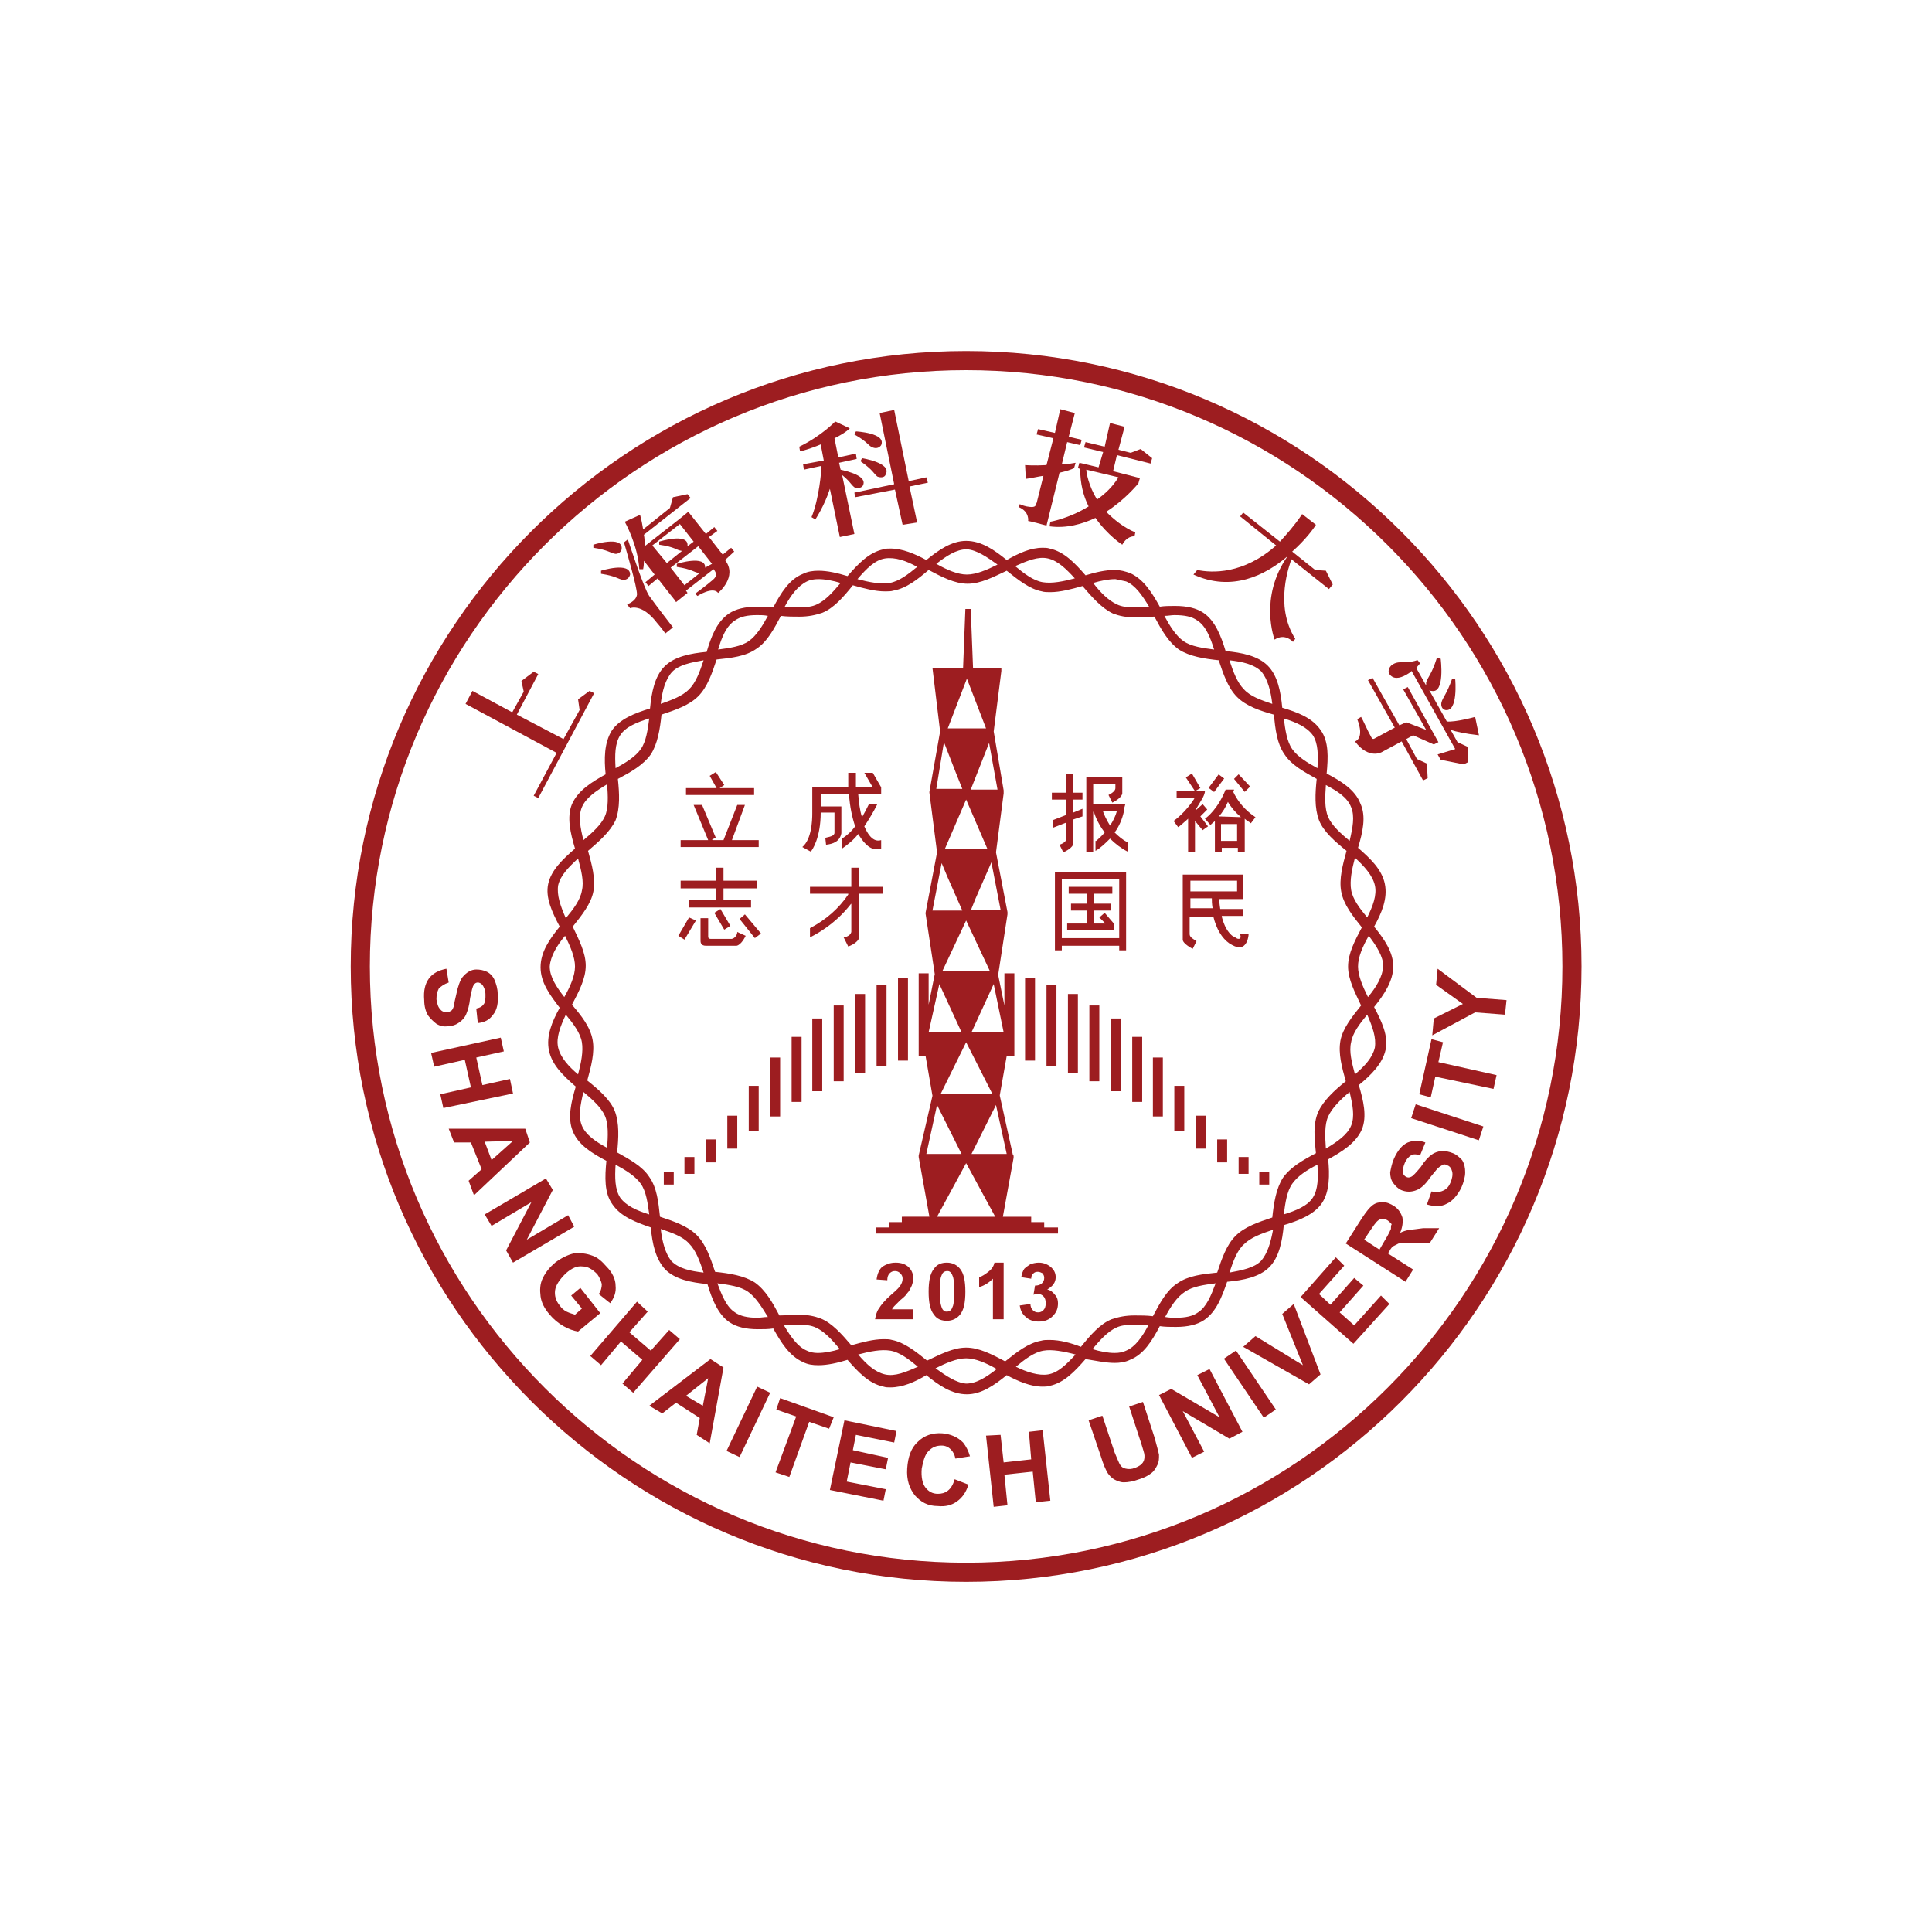 <svg xmlns="http://www.w3.org/2000/svg" xml:space="preserve" style="fill-rule:evenodd;clip-rule:evenodd;stroke-linejoin:round;stroke-miterlimit:2" viewBox="0 0 157 157"><path d="M100.4 240.1C56 240.1 20 276.2 20 320.5c0 44.3 36.1 80.4 80.4 80.4 44.4 0 80.4-36.1 80.4-80.4 0-44.3-36-80.4-80.4-80.4m0 158.3c-42.9 0-77.9-34.9-77.9-77.9 0-42.9 34.9-77.9 77.9-77.9 42.9 0 77.9 34.9 77.9 77.9 0 42.9-34.9 77.9-77.9 77.9" style="fill:#9d1d20;fill-rule:nonzero" transform="matrix(.622 0 0 .622 16.062 -120.816)"/><path d="m162 320.8-.2 2.1 3.5 2.5-3.8 1.9-.2 2.2 5.6-3 3.9.3.2-1.9-3.9-.3-5.1-3.8ZM162.7 330.4l-1.5-.4-1.6 7.2 1.5.4.6-2.7 7.6 1.6.4-1.8-7.6-1.7.6-2.6Z" style="fill:#9d1d20;fill-rule:nonzero" transform="matrix(.622 0 0 .622 16.062 -120.816)"/><path d="M162.3 336.3h1.9v9.3h-1.9z" style="fill:#9d1d20" transform="scale(.622) rotate(-71.857 42.082 225.964)"/><path d="M164 344.9c-.5-.2-1-.3-1.5-.3-.5.1-.9.2-1.3.5s-.9.8-1.4 1.6c-.6.7-1 1.2-1.3 1.3-.2.1-.4.1-.6 0-.2-.1-.4-.3-.4-.5-.1-.4 0-.8.2-1.3s.5-.8.8-1c.3-.2.7-.2 1.2 0l.7-1.7c-.8-.3-1.5-.3-2.3 0-.7.3-1.3 1-1.8 2.1-.3.7-.4 1.3-.5 1.8 0 .5.1 1 .4 1.4.3.4.6.7 1 .9.7.3 1.4.3 2.1 0 .5-.2 1.1-.7 1.7-1.6.5-.6.8-1 1-1.2.2-.2.5-.4.7-.5.2-.1.4 0 .6.1.3.1.5.4.6.8.1.4 0 .9-.2 1.4-.2.5-.5.9-1 1.1-.4.2-.9.2-1.5.1l-.6 1.7c1 .3 1.9.3 2.6-.1.7-.3 1.4-1.1 1.9-2.1.3-.7.5-1.4.5-2 0-.6-.1-1.1-.4-1.6-.4-.4-.7-.7-1.2-.9M158.3 354.9c-.4.1-.8.2-1.2.4.3-.7.4-1.4.3-2-.2-.6-.5-1.1-1.1-1.5-.5-.3-.9-.5-1.5-.5-.5 0-.9.1-1.3.4-.4.3-.8.8-1.4 1.7l-2.1 3.3 7.8 5 1-1.6-3.3-2.1.2-.3c.2-.4.4-.6.6-.7l.6-.3c.2 0 .8-.1 1.7-.1h2.4l1.2-1.9h-2.1c-.8.1-1.4.2-1.8.2m-2.4-.1c-.1.2-.3.7-.8 1.5l-.7 1.2-2-1.3.8-1.2c.4-.6.7-1 .8-1.1.2-.2.4-.4.7-.4.3 0 .5 0 .8.2.2.2.4.3.5.5-.1.1-.1.3-.1.6M151.1 367.4l-1.9-1.7 3.1-3.5-1.2-1-3.1 3.5-1.5-1.4 3.3-3.7-1.1-1.1-4.6 5.2 6.9 6.1 4.7-5.2-1.1-1.1-3.5 3.9ZM141.7 365.9l2.7 6.7-6.2-3.8-1.6 1.4 8.6 4.9 1.5-1.3-3.5-9.2-1.5 1.3Z" style="fill:#9d1d20;fill-rule:nonzero" transform="matrix(.622 0 0 .622 16.062 -120.816)"/><path d="M136.5 370.5h1.9v9.3h-1.9z" style="fill:#9d1d20" transform="scale(.622) rotate(-34.056 -166.866 235.797)"/><path d="m130.6 373.9 2.9 5.5-6.3-3.7-1.6.8 4.3 8.2 1.6-.8-2.8-5.3 6.1 3.6 1.7-.9-4.3-8.2-1.6.8ZM123.5 377.4l-1.8.6 1.6 4.9c.2.7.4 1.2.4 1.5 0 .3 0 .6-.2.9-.2.3-.5.5-1 .7-.5.2-.9.2-1.3.1s-.6-.3-.8-.7c-.1-.2-.3-.7-.6-1.4l-1.6-4.8-1.8.6 1.6 4.7c.3 1 .6 1.7.9 2.2.2.3.5.6.8.8.4.2.8.4 1.3.4s1.2-.1 2-.4c.7-.2 1.2-.5 1.6-.8.4-.3.6-.7.8-1.1.2-.4.2-.8.2-1.3-.1-.5-.3-1.2-.6-2.3l-1.5-4.6ZM108.6 381.3l.3 3.6-3.6.4-.4-3.6-1.9.1 1 9.3 1.8-.2-.4-4 3.7-.4.4 4 1.9-.2-1-9.2-1.8.2ZM95.5 383.8c.5-.5 1-.7 1.7-.7.5 0 .9.2 1.2.5.3.3.5.7.6 1.2l1.9-.3c-.2-.7-.5-1.3-.9-1.8-.7-.7-1.6-1.1-2.7-1.2-1.3-.1-2.4.3-3.2 1.1-.9.8-1.3 2-1.4 3.5-.1 1.5.3 2.6 1 3.5.8.9 1.7 1.4 3 1.4 1 .1 1.8-.1 2.5-.6s1.2-1.2 1.5-2.2l-1.8-.7c-.2.7-.5 1.2-.9 1.5-.4.3-.8.4-1.3.4-.7 0-1.2-.3-1.6-.8-.4-.5-.6-1.4-.5-2.5.2-1 .4-1.8.9-2.3M82.6 388.9l7 1.4.3-1.5-5.1-1 .5-2.5 4.6.9.3-1.5-4.6-1 .4-2 5 1 .3-1.5-6.8-1.4-1.9 9.1ZM76.1 376.9l-.5 1.5 2.6.9-2.7 7.3 1.8.6 2.6-7.2 2.6.9.6-1.5-7-2.5ZM70.8 384.6l-1.7-.8 4-8.4 1.7.8-4 8.4ZM59 377.9l1.7 1 1.8-1.4 3.1 2-.4 2.2 1.7 1.1 1.8-9.9-1.7-1.1-8 6.1Zm7 0-2.2-1.3 2.9-2.3-.7 3.6ZM61.6 368l-2.4 2.7-2.8-2.4 2.4-2.7-1.4-1.3-6.1 7.1 1.4 1.2 2.6-3.1 2.8 2.4-2.6 3.1 1.4 1.2 6.1-7-1.4-1.2ZM50 362.5l-1.2 1 1.4 1.7-.9.8c-.3-.1-.7-.2-1.1-.4-.4-.2-.7-.5-.9-.8-.5-.6-.7-1.3-.6-2 .1-.7.6-1.4 1.4-2.2.8-.7 1.5-1 2.2-.9.7 0 1.3.4 1.9 1 .3.4.5.9.6 1.3 0 .4-.1.9-.4 1.3l1.5 1.2c.5-.7.8-1.4.7-2.3 0-.8-.4-1.7-1.2-2.5-.6-.7-1.2-1.2-1.8-1.4-.8-.3-1.6-.4-2.5-.3-.8.2-1.6.6-2.4 1.2-.7.6-1.2 1.2-1.6 2-.4.8-.4 1.6-.3 2.4.1.8.5 1.6 1.2 2.4.5.6 1.1 1.1 1.8 1.5.7.4 1.3.6 1.9.7l2.9-2.4-2.6-3.3ZM48.4 353l-5.4 3.2 3.4-6.5-.9-1.5-8 4.7.9 1.5 5.2-3.1-3.3 6.3.9 1.6 8-4.7-.8-1.5ZM42.8 341.7h-10l.7 1.8h2.2l1.4 3.5-1.7 1.5.7 1.9 7.3-6.9-.6-1.8Zm-4.4 4.1-.9-2.4 3.7-.1-2.8 2.5ZM40.8 335.2l-3.6.8-.8-3.6 3.6-.8-.4-1.8-9.1 2 .4 1.8 4-.9.8 3.6-4 .9.4 1.8 9.1-1.9-.4-1.9ZM31.2 328c.5.3 1 .4 1.5.3.6 0 1.1-.2 1.5-.5.4-.3.7-.6.9-1.1.2-.5.4-1.1.5-2.1.2-.9.3-1.5.5-1.7.1-.2.3-.3.5-.3s.4.1.6.3c.2.3.4.7.4 1.3 0 .5 0 .9-.2 1.2-.2.3-.5.5-1 .6l.2 1.9c.9-.1 1.5-.4 2-1.1.5-.6.7-1.5.6-2.7 0-.7-.2-1.3-.4-1.8s-.6-.9-1-1.1c-.4-.2-.9-.3-1.4-.3-.7 0-1.3.4-1.8 1-.3.4-.6 1.2-.8 2.2-.2.8-.3 1.3-.3 1.5-.1.3-.2.6-.4.7-.2.1-.3.2-.5.2-.3 0-.7-.1-.9-.4-.3-.3-.4-.7-.5-1.3 0-.6.1-1 .3-1.4.3-.3.7-.6 1.3-.8l-.3-1.8c-1 .2-1.8.6-2.3 1.3-.5.7-.7 1.6-.6 2.8 0 .8.2 1.5.5 2 .3.4.7.8 1.1 1.1" style="fill:#9d1d20;fill-rule:nonzero" transform="matrix(.622 0 0 .622 16.062 -120.816)"/><path d="M77.6 329.7h1.3v8.5h-1.3zM80.3 327.3h1.3v9.5h-1.3zM85.9 324.1h1.3v10.3h-1.3zM83.1 325.6h1.3v9.9h-1.3zM88.7 322.9H90v10.6h-1.3zM91.5 322h1.3v10.8h-1.3zM74.8 332.4h1.3v7.7h-1.3zM72 336.1h1.3v5.9H72zM69.2 340h1.3v4.3h-1.3zM66.4 343.1h1.3v3h-1.3zM63.6 345.4h1.3v2.2h-1.3zM60.9 347.4h1.3v1.6h-1.3zM122.1 329.7h1.3v8.5h-1.3zM119.3 327.3h1.3v9.5h-1.3zM113.7 324.1h1.3v10.3h-1.3zM116.5 325.6h1.3v9.9h-1.3zM110.9 322.9h1.3v10.6h-1.3zM108.1 322h1.3v10.8h-1.3zM124.8 332.4h1.3v7.7h-1.3zM127.6 336.1h1.3v5.9h-1.3zM130.4 340h1.3v4.3h-1.3zM133.2 343.1h1.3v3h-1.3zM136 345.4h1.3v2.2H136zM138.7 347.4h1.3v1.6h-1.3z" style="fill:#9d1d20" transform="matrix(.622 0 0 .622 16.062 -120.816)"/><path d="M91.8 364.1c.5-.4.8-.7.9-.9.3-.3.4-.6.6-1 .1-.3.2-.6.2-.9 0-.6-.2-1.1-.6-1.5-.4-.4-1-.6-1.7-.6s-1.2.2-1.7.5c-.4.3-.7.9-.8 1.7l1.4.1c0-.4.1-.7.3-.9.2-.2.4-.3.7-.3.3 0 .5.1.7.3.2.2.3.4.3.7 0 .3-.1.6-.3.9-.1.2-.5.6-1.2 1.2-.8.7-1.3 1.3-1.6 1.8-.3.4-.4.9-.5 1.4h5v-1.3h-2.8c.1-.1.2-.3.3-.4l.8-.8M97.9 359.2c-.7 0-1.3.2-1.7.8-.5.6-.7 1.6-.7 3s.2 2.4.7 3c.4.6 1 .8 1.7.8s1.3-.3 1.7-.8c.5-.6.7-1.6.7-3s-.2-2.4-.7-3c-.4-.5-1-.8-1.7-.8m.8 5.6c-.1.3-.2.5-.3.6-.1.1-.3.2-.5.2s-.3 0-.5-.2c-.1-.1-.2-.3-.3-.7-.1-.3-.1-.9-.1-1.8s0-1.5.1-1.8c.1-.3.2-.5.3-.6.1-.1.3-.2.5-.2s.3 0 .5.2c.1.1.2.3.3.6.1.3.1.9.1 1.8 0 1 0 1.6-.1 1.9M103.3 360.4c-.4.3-.8.6-1.2.7v1.3c.7-.2 1.3-.6 1.8-1.1v5.3h1.4v-7.4h-1.2c-.1.5-.4.9-.8 1.2M111 362.7c.7-.4 1.1-.9 1.1-1.6 0-.5-.2-.9-.5-1.2-.4-.4-1-.7-1.7-.7-.4 0-.8.1-1.1.2-.3.2-.6.4-.8.6-.2.3-.3.6-.4 1.1l1.3.2c0-.3.1-.6.3-.7.2-.2.4-.2.6-.2.2 0 .4.1.6.2.1.2.2.3.2.6s-.1.5-.3.7c-.2.2-.5.3-.9.3l-.2 1.2c.2-.1.5-.1.6-.1.3 0 .5.1.7.3.2.2.3.5.3.9s-.1.7-.3.9c-.2.2-.4.3-.7.3-.3 0-.5-.1-.7-.3-.2-.2-.3-.5-.3-.8l-1.4.2c.1.6.3 1.1.8 1.5.4.4 1 .6 1.7.6s1.3-.2 1.8-.7c.5-.5.7-1 .7-1.7 0-.4-.1-.8-.4-1.1-.3-.4-.6-.6-1-.7M112.4 354.6h-1.8v-.7h-1.7v-.7h-3.7l1.4-7.7v-.2c0-.1 0-.1-.1-.2l-1.7-7.7v-.1l.9-5.1h1v-10.8h-1.3v4.2l-.8-3.9v-.2l1.2-7.8v-.3l-1.5-7.8 1-7.7v-.4l-1.3-7.7 1-7.9v-.4h-3.7l-.3-7.7h-.7l-.3 7.7h-4l1 8.3-1.4 7.9v.1l1 7.8-1.5 7.9v.1l1.2 7.9-.8 4v-4.1h-1.3v10.8h.9l.9 5.2-1.8 7.8v.2l1.4 7.8H92v.7h-1.7v.7h-1.7v.8h23.8v-.8Zm-12-24.2 3.4 6.7h-6.7l3.3-6.7Zm0-15.9 3.1 6.6h-6.2l3.1-6.6Zm2.6-25.1h-5l2.5-6.5 2.5 6.5Zm-2.6 9.3 2.8 6.5h-5.6l2.8-6.5Zm0 47.5 3.8 7h-7.6l3.8-7Zm.7-1.2 3.2-6.4 1.4 6.4h-4.6Zm0-15.9 2.9-6.3 1.3 6.3h-4.2Zm-.1-15.9.6-1.5 2.1-4.8 1.2 6.2H101v.1Zm0-15.8 2.4-6.1 1.1 6.1H101Zm-3.5-6.2 1.6 4.1.8 2h-3.4l1-6.1Zm-.3 15.8.8 1.9 1.9 4.3H96l1.2-6.2Zm-.3 15.8 2.9 6.3h-4.3l1.4-6.3Zm-.3 15.8 3.2 6.4h-4.6l1.4-6.4Z" style="fill:#9d1d20;fill-rule:nonzero" transform="matrix(.622 0 0 .622 16.062 -120.816)"/><path d="M119.8 372.3c.7 0 1.4-.1 2-.4 1.8-.7 2.9-2.5 3.9-4.4.7.1 1.4.1 2.1.1 1.6 0 2.8-.3 3.7-.9 1.6-1.1 2.3-3 3-5 2.1-.2 4.2-.6 5.5-1.9 1.3-1.3 1.7-3.4 1.9-5.5 2-.6 4-1.4 5-2.9s1-3.7.8-5.7c1.8-1 3.6-2.1 4.4-3.9.7-1.7.2-3.8-.4-5.8 1.6-1.3 3.1-2.8 3.5-4.6.4-1.8-.5-3.7-1.5-5.6 1.3-1.6 2.5-3.4 2.5-5.3s-1.2-3.6-2.5-5.2c1-1.8 1.8-3.7 1.4-5.6-.4-1.9-1.9-3.3-3.5-4.7.6-2 1.1-4.1.3-5.8-.7-1.8-2.5-2.9-4.4-3.9.2-2.1.3-4.2-.8-5.7-1.1-1.6-3-2.3-5-2.9-.2-2.1-.6-4.2-1.9-5.5-1.3-1.3-3.4-1.7-5.5-1.9-.6-2-1.4-4-2.9-5-.9-.6-2.1-.9-3.7-.9-.7 0-1.4 0-2 .1-1-1.8-2.1-3.6-3.9-4.4-.6-.2-1.2-.4-2-.4-1.2 0-2.5.3-3.8.7-1.4-1.6-2.8-3.1-4.7-3.5-.3-.1-.6-.1-.9-.1-1.6 0-3.1.7-4.7 1.6-1.6-1.3-3.3-2.5-5.3-2.5-1.9 0-3.6 1.2-5.2 2.5-1.5-.8-3.1-1.5-4.7-1.5-.3 0-.6 0-.9.1-1.9.4-3.3 1.9-4.7 3.5-1.3-.4-2.6-.7-3.8-.7-.7 0-1.4.1-2 .4-1.8.7-2.9 2.5-3.9 4.4-.7-.1-1.4-.1-2.1-.1-1.6 0-2.8.3-3.7.9-1.6 1.1-2.3 3-2.9 5-2.1.2-4.2.6-5.5 1.9-1.3 1.3-1.7 3.4-1.9 5.5-2 .6-4 1.4-5 2.9-1 1.6-1 3.7-.8 5.7-1.8 1-3.6 2.1-4.4 3.9-.7 1.7-.2 3.8.4 5.8-1.6 1.4-3.1 2.8-3.5 4.6-.4 1.8.5 3.7 1.5 5.6-1.3 1.6-2.5 3.3-2.5 5.3s1.2 3.6 2.5 5.3c-1 1.8-1.8 3.7-1.4 5.6.4 1.9 1.9 3.3 3.5 4.7-.6 2-1.1 4.1-.4 5.8.7 1.8 2.5 2.9 4.4 3.9-.2 2.1-.3 4.2.8 5.7 1.1 1.6 3 2.3 5 3 .2 2.1.6 4.1 1.9 5.5 1.3 1.3 3.4 1.7 5.5 1.9.6 2 1.4 4 2.9 5 .9.6 2.1.9 3.7.9.7 0 1.4 0 2-.1 1 1.8 2.1 3.6 3.9 4.4.6.3 1.2.4 2 .4 1.2 0 2.5-.3 3.8-.7 1.4 1.6 2.8 3.1 4.7 3.5.3.1.6.1.9.1 1.6 0 3.2-.7 4.7-1.6 1.6 1.3 3.3 2.5 5.3 2.5 1.9 0 3.6-1.2 5.2-2.5 1.5.8 3.1 1.5 4.7 1.5.3 0 .6 0 .9-.1 1.9-.4 3.3-1.9 4.7-3.5 1.3.2 2.6.5 3.8.5m-8.5-3c-.4 0-.8 0-1.1.1-1.7.3-3.2 1.5-4.7 2.7-1.7-.9-3.4-1.8-5.1-1.8-1.7 0-3.4.9-5.1 1.7-1.5-1.2-3-2.4-4.6-2.7-.3-.1-.7-.1-1.1-.1-1.3 0-2.8.4-4.2.8-1.2-1.4-2.5-2.9-4-3.5-.8-.3-1.7-.5-2.9-.5-.8 0-1.6.1-2.5.1-.9-1.7-1.8-3.3-3.2-4.3-1.4-.9-3.3-1.2-5.2-1.4-.6-1.8-1.2-3.6-2.4-4.8-1.2-1.2-3-1.8-4.8-2.4-.2-1.9-.4-3.8-1.4-5.2-.9-1.4-2.6-2.3-4.2-3.2.2-1.9.3-3.8-.3-5.4-.6-1.5-2.1-2.8-3.6-4 .5-1.8 1-3.7.7-5.3-.3-1.7-1.5-3.2-2.7-4.6.9-1.7 1.8-3.4 1.8-5.1 0-1.7-.9-3.4-1.7-5.1 1.2-1.5 2.4-3 2.7-4.6.3-1.7-.2-3.5-.7-5.3 1.4-1.2 2.9-2.5 3.6-4 .6-1.6.5-3.5.3-5.4 1.7-.9 3.3-1.8 4.3-3.2.9-1.4 1.2-3.3 1.4-5.2 1.8-.6 3.6-1.2 4.8-2.4 1.2-1.2 1.8-3 2.4-4.8 1.9-.2 3.8-.4 5.2-1.4 1.4-.9 2.3-2.6 3.2-4.3.8.1 1.6.1 2.4.1 1.2 0 2.1-.2 3-.5 1.5-.6 2.8-2.1 4-3.6 1.4.4 2.9.8 4.2.8.4 0 .8 0 1.1-.1 1.7-.3 3.2-1.5 4.6-2.7 1.7.9 3.4 1.8 5.1 1.8 1.7 0 3.4-.9 5.1-1.7 1.5 1.2 3 2.4 4.6 2.7.3.1.7.1 1.1.1 1.3 0 2.8-.4 4.2-.8 1.2 1.4 2.5 2.9 4 3.6.8.3 1.7.5 2.9.5.8 0 1.6-.1 2.5-.1.9 1.7 1.8 3.3 3.2 4.3 1.4.9 3.3 1.2 5.2 1.4.6 1.8 1.2 3.6 2.4 4.8 1.2 1.2 3 1.8 4.8 2.3.2 1.9.4 3.8 1.4 5.2.9 1.4 2.6 2.3 4.2 3.2-.2 1.9-.3 3.8.3 5.4.6 1.5 2.1 2.8 3.6 4-.5 1.8-1 3.7-.7 5.3.3 1.7 1.5 3.2 2.7 4.7-.9 1.7-1.8 3.4-1.8 5.1 0 1.7.9 3.4 1.7 5.1-1.2 1.5-2.4 3-2.7 4.6-.3 1.7.2 3.5.7 5.3-1.5 1.2-2.9 2.5-3.6 4-.7 1.6-.5 3.5-.3 5.4-1.7.9-3.3 1.8-4.3 3.2-.9 1.4-1.2 3.3-1.4 5.2-1.8.6-3.6 1.2-4.8 2.4-1.2 1.2-1.8 3-2.4 4.8-1.9.2-3.8.4-5.2 1.4-1.4.9-2.3 2.6-3.2 4.3-.8-.1-1.6-.1-2.4-.1-1.2 0-2.1.2-3 .5-1.5.6-2.8 2.1-4 3.6-1.3-.5-2.7-.9-4.1-.9m10 1.4c-.4.2-.9.3-1.5.3-.9 0-1.9-.2-2.9-.5 1-1.2 2-2.3 3.1-2.8.6-.3 1.4-.4 2.5-.4.6 0 1.2 0 1.7.1-.8 1.5-1.7 2.8-2.9 3.3m9.4-5c-.7.5-1.6.7-2.9.7-.4 0-.9 0-1.4-.1.7-1.3 1.5-2.6 2.6-3.3 1-.7 2.5-.9 4-1.1-.6 1.6-1.2 3.1-2.3 3.8m8.2-6.7c-.9.9-2.5 1.2-4.1 1.5.5-1.5 1-2.9 1.9-3.7.9-.9 2.3-1.4 3.8-1.9-.3 1.6-.7 3.1-1.6 4.1m6.8-8.3c-.7 1.1-2.2 1.7-3.8 2.2.2-1.5.4-3 1.1-4 .7-1 1.9-1.8 3.3-2.5.1 1.7.1 3.2-.6 4.3m5-9.4c-.5 1.2-1.8 2.1-3.3 3-.1-1.5-.2-3.1.3-4.2s1.6-2.2 2.8-3.2c.4 1.7.7 3.2.2 4.4m3.1-10.2c-.3 1.3-1.3 2.4-2.6 3.5-.4-1.5-.8-3-.5-4.2.2-1.2 1.1-2.4 2.1-3.6.7 1.6 1.2 3 1 4.3m-.9-6.6c-.7-1.4-1.3-2.8-1.3-4 0-1.2.6-2.6 1.4-4 1 1.3 1.9 2.7 1.9 4-.1 1.3-.9 2.7-2 4m.9-14.6c.3 1.3-.3 2.8-1 4.2-1-1.2-1.9-2.4-2.1-3.6-.2-1.2.1-2.7.5-4.2 1.2 1.1 2.3 2.3 2.6 3.6m-3.1-10.2c.5 1.2.2 2.7-.2 4.4-1.2-1-2.3-2-2.8-3.1-.5-1.2-.4-2.7-.3-4.2 1.5.8 2.8 1.6 3.3 2.9m-5-9.4c.7 1.1.7 2.6.6 4.3-1.3-.7-2.6-1.5-3.3-2.5-.7-1-.9-2.5-1.1-4 1.6.5 3 1.1 3.8 2.2m-5.3-4.1c-1.5-.5-2.9-1-3.7-1.9-.9-.9-1.4-2.3-1.9-3.8 1.7.2 3.2.5 4.2 1.5.8 1 1.2 2.5 1.4 4.2m-9.8-10.9c1.1.7 1.7 2.2 2.2 3.8-1.5-.2-3-.4-4-1.1-1-.7-1.8-2-2.5-3.3.5 0 .9-.1 1.3-.1 1.4 0 2.3.2 3 .7m-9.3-5.1c1.2.5 2.1 1.8 3 3.3-.6.1-1.2.1-1.8.1-1 0-1.8-.1-2.4-.4-1.1-.5-2.2-1.6-3.1-2.8 1-.3 2-.5 2.9-.5.5.1.9.2 1.4.3m-10.2-3c1.3.3 2.4 1.4 3.5 2.6-1.5.4-3 .7-4.2.5-1.2-.2-2.4-1.1-3.6-2.1 1.6-.7 3-1.3 4.3-1m-6.6.8c-1.4.7-2.8 1.3-4 1.3-1.2 0-2.6-.6-4-1.4 1.3-1 2.6-1.9 4-1.9 1.3.1 2.6 1 4 2m-14.7-.8c1.3-.2 2.8.3 4.2 1.1-1.2 1-2.4 1.9-3.6 2.1-1.1.2-2.7-.1-4.2-.5 1.2-1.4 2.3-2.5 3.6-2.7m-10.2 3c.4-.2.9-.3 1.5-.3.9 0 1.9.2 2.9.5-1 1.2-2 2.3-3.1 2.8-.6.3-1.4.4-2.5.4-.6 0-1.1 0-1.7-.1.8-1.5 1.7-2.7 2.9-3.3m-9.4 5.1c.7-.5 1.6-.7 2.9-.7.5 0 .9 0 1.4.1-.7 1.3-1.5 2.6-2.5 3.3-1 .7-2.5.9-4 1.1.5-1.7 1.1-3.1 2.2-3.8M62 282c.9-.9 2.4-1.2 4.1-1.5-.5 1.5-1 2.9-1.9 3.8-.9.9-2.3 1.4-3.7 1.9.2-1.7.6-3.2 1.5-4.2m-6.8 8.3c.7-1.1 2.2-1.7 3.8-2.2-.2 1.5-.4 3-1.1 4-.7 1-2 1.8-3.3 2.5-.1-1.7-.1-3.2.6-4.3m-5 9.4c.5-1.2 1.8-2.1 3.3-3 .1 1.5.2 3.1-.3 4.2s-1.6 2.1-2.8 3.1c-.4-1.6-.7-3.1-.2-4.3m-3.1 10.2c.3-1.3 1.4-2.4 2.6-3.5.4 1.5.8 3 .5 4.2-.2 1.2-1.1 2.4-2.1 3.6-.7-1.6-1.2-3-1-4.3m.9 6.6c.7 1.4 1.3 2.8 1.3 4 0 1.2-.6 2.6-1.4 4-1-1.3-1.9-2.6-1.9-4 .1-1.3.9-2.7 2-4m-.9 14.6c-.3-1.3.3-2.8 1-4.3 1 1.2 1.9 2.4 2.1 3.6.2 1.2-.1 2.7-.5 4.2-1.2-1-2.3-2.2-2.6-3.5m3.1 10.2c-.5-1.2-.2-2.7.2-4.4 1.2 1 2.3 2 2.8 3.1s.4 2.7.3 4.2c-1.5-.8-2.8-1.7-3.3-2.9m5 9.4c-.7-1.1-.7-2.6-.6-4.3 1.3.7 2.6 1.5 3.3 2.5.7 1 .9 2.5 1.1 4-1.6-.5-3-1.1-3.8-2.2m5.3 4.1c1.5.5 2.9 1 3.7 1.9.9.9 1.4 2.3 1.9 3.8-1.7-.2-3.2-.5-4.2-1.5-.8-1-1.2-2.5-1.4-4.2m9.7 10.9c-1.1-.7-1.7-2.2-2.3-3.8 1.5.2 3 .4 4 1.1 1 .7 1.8 2 2.6 3.3-.5 0-.9.1-1.4.1-1.2 0-2.2-.2-2.9-.7m9.4 5c-1.2-.5-2.1-1.8-3-3.3.6 0 1.2-.1 1.8-.1 1 0 1.8.1 2.4.4 1.1.5 2.1 1.6 3.1 2.8-1 .3-2 .5-2.9.5-.5 0-1-.1-1.4-.3m10.2 3.1c-1.3-.3-2.4-1.3-3.5-2.6 1.5-.4 3-.7 4.2-.5 1.2.2 2.4 1.1 3.6 2.1-1.6.7-3 1.3-4.3 1m6.6-.8c1.4-.7 2.8-1.3 4-1.3 1.2 0 2.6.6 4 1.4-1.3 1-2.6 1.9-4 1.9-1.3-.1-2.6-1-4-2m14.7.8c-1.2.2-2.8-.3-4.2-1 1.2-1 2.4-1.9 3.6-2.1 1.1-.2 2.7.1 4.2.5-1.2 1.3-2.3 2.4-3.6 2.6" style="fill:#9d1d20;fill-rule:nonzero" transform="matrix(.622 0 0 .622 16.062 -120.816)"/><path d="M72.7 297.2h-4.5l.6-.4-1.1-1.7-.8.5.9 1.6h-4v.9h8.9v-.9ZM73.3 304h-3.5l1.7-4.6h-1l-1.8 4.6h-1.4l-.1-.1.5-.2-1.8-4.3h-1.1l1.9 4.6h-3.6v.9h10.2v-.9ZM62.8 316.5l.8.5 1.5-2.5-.9-.4-1.4 2.4ZM68.8 315.7l.8-.5-1.3-2.2-.8.5 1.3 2.2ZM70.8 314.3l2 2.5.8-.6-2.1-2.5-.7.6ZM72.3 311.8h-3.6v-1.5h4.4v-1h-4.4v-1.7h-1v1.7h-4.6v1h4.6v1.5h-3.5v1h8.1v-1Z" style="fill:#9d1d20;fill-rule:nonzero" transform="matrix(.622 0 0 .622 16.062 -120.816)"/><path d="M69.8 316.9H67c-.2 0-.3-.1-.3-.3v-2.4h-1v2.9c0 .2 0 .7.7.7h4c.6-.1 1.1-1.1 1.2-1.3l-1.1-.5c0 .4-.3.8-.7.9M86.4 316.7V311h3.1v-.9h-3.1v-2.5h-1v2.5H80v.9h5v.1c-1.2 1.8-2.9 3.3-5 4.4v1.2c.6-.3 3.2-1.6 5.3-4.3l.1-.1v3.7c-.1.4-.5.6-.9.7h-.1l.6 1.2c.3-.1 1.4-.6 1.4-1.2M120.4 318.4h.9v-10.2H112v10.2h.9v-.6h7.5v.6Zm-7.5-9.3h7.5v7.7h-7.5v-7.7Z" style="fill:#9d1d20;fill-rule:nonzero" transform="matrix(.622 0 0 .622 16.062 -120.816)"/><path d="m117.8 314.1.8.8h-1.5v-1.7h2.2v-.9h-2.2V311h2.4v-.9h-5.7v.9h2.4v1.3h-2.1v.9h2.1v1.7h-2.6v.9h6.1v-.9l-1.2-1.4-.7.6ZM137.5 297l-1.5-1.6-.6.6 1.4 1.7.7-.7Z" style="fill:#9d1d20;fill-rule:nonzero" transform="matrix(.622 0 0 .622 16.062 -120.816)"/><path d="M132 296.1h2.2v.9H132z" style="fill:#9d1d20" transform="rotate(-53.294 -29.56 108.049) scale(.622)"/><path d="m131 297.2-1.1-1.9-.8.5 1.2 1.8.7-.4ZM127.5 301.5l.6.8c.2-.1.6-.5 1.2-1l.1-.1v4.4h.9v-4.1l1 1.2.7-.5-1-1.3.9-.9-.6-.7-.9.8v-.1l.9-1.5c.2-.4.3-.7.3-.9h-3.7v.9h2.3v.1c-1.1 1.7-2.4 2.7-2.7 2.9" style="fill:#9d1d20;fill-rule:nonzero" transform="matrix(.622 0 0 .622 16.062 -120.816)"/><path d="m131.6 301.2.7.8c.1 0 .2-.2.5-.4l.1-.1v4h.9v-.5h2.1v.5h.9v-4.3l.1.1c.2.2.5.3.7.5l.6-.8c-.6-.4-2-1.4-2.9-3.3 0 0 .1-.2.1-.3h-1.1c-1 2.5-2.4 3.6-2.7 3.8m4.2 2.9h-2.1v-2.2h2.1v2.2Zm-2.4-3.2c.5-.5.9-1.2 1.2-1.9v-.1.1c.4.7 1 1.4 1.6 1.9l.1.1-2.9-.1ZM113.5 300.7l-1.8.7v1l1.8-.7v2.1c0 .3-.3.6-.9.8l.5 1c.2-.1 1.3-.6 1.3-1.2v-3.1l1.2-.4v-1l-1.2.5v-1.7h1.2v-.9h-1.2v-2.5h-.9v2.5h-1.9v.9h1.9v2ZM117 300.3h.1c0 .1.4 1.4 1.4 2.7-.4.5-.8.8-1.1 1.1h-.1v1.3c.7-.4 1.3-1 1.9-1.6.7.7 1.5 1.3 2.3 1.7v-1.2c-.6-.3-1.2-.8-1.7-1.3.6-.8 1-1.8 1.2-2.7v-.1c0-.2.1-.6.2-.9H117v-2.6h2.9v.5c0 .3-.3.6-.9.9l.5 1c.2-.1 1.2-.6 1.3-1.2v-2.1h-4.7v9.7h.9v-5.2Zm3.1-.1c-.2.7-.5 1.3-.9 1.9-.5-.8-.8-1.5-.9-1.8v-.1h1.8ZM136 316.9c-.2 0-.3-.1-.6-.3h-.1c-.7-.5-1.2-1.4-1.5-2.6v-.1h2.8v-.9h-3c-.1-.6-.1-1-.2-1.3h3.2v-3.2h-7.9v8.5c0 .5 1.1 1.1 1.3 1.2l.5-1c-.3-.2-.9-.5-.9-.9V314h3.1c.4 1.6 1.1 2.8 2.1 3.5.5.3.9.5 1.3.5 1 0 1.2-1.4 1.2-1.7h-1.1c.1.3.1.6-.2.6m-6.3-3.9v-1.4h2.8c0 .3 0 .7.1 1.3h-2.9v.1Zm0-3.7h6.1v1.4h-6.1v-1.4ZM81.4 300.4h1.8v2.7c-.1.3-.3.4-1.2.6l.1.9c.9-.1 1.8-.4 2-1.5v-3.5h-2.7V298h3.7c.1 1.6.4 3 .8 4.2-.5.7-1.1 1.2-1.7 1.6v1.3c.7-.5 1.5-1.1 2.1-1.9.5.8 1.3 2 2.4 2 .2 0 .4 0 .6-.1V304c-.4.1-1.3.3-2.2-1.8.6-.9 1.2-1.9 1.7-2.9h-1.1c-.3.6-.6 1.2-.9 1.7v.1-.1c-.3-.9-.4-1.9-.5-3h3v-.9l-1.1-1.9h-1.1l1.1 1.9H86v-1.9h-1v1.9h-4.7v3.4c0 1-.1 3.4-1.3 4.4l1.1.6c.2-.2 1.3-1.8 1.3-5.1M51.2 284.5l-1.5 1.1.2 1.4-2.1 3.8-6.1-3.2 2.8-5.3-.6-.3-1.6 1.2.3 1.4-1.5 2.7-5.2-2.8-.9 1.7 11.9 6.4-3 5.6.6.3 7.3-13.7-.6-.3ZM85.8 258.6l.1.6 5.2-1 1 4.6 1.9-.3-1-4.7 2.4-.5-.2-.7-2.3.5-1.9-9.3-1.9.4 1.9 9.3-5.2 1.1Z" style="fill:#9d1d20;fill-rule:nonzero" transform="matrix(.622 0 0 .622 16.062 -120.816)"/><path d="M89.3 252.4c.7-1.6-3.3-1.8-3.3-1.8l-.2.4c1.8 1 1.8 1.5 2.4 1.7.5.2.9 0 1.1-.3M89.9 256.2c.8-1.5-3.1-2.1-3.1-2.1l-.2.4c1.7 1.2 1.7 1.6 2.2 2 .5.2 1 .1 1.1-.3M81.4 252.3l.4 2.1-2.7.5.1.7 2.3-.5c0 .6-.3 4.3-1.3 6.7l.5.3s1.2-1.8 1.9-4l1.3 6.3 1.9-.4-1.6-7.7c1.1.9 1.1 1.2 1.6 1.6.4.2.9.1 1.1-.2.7-1.3-2.1-1.9-2.9-2.1l-.2-.9 2.3-.5-.1-.7-2.3.5-.5-2.5c.8-.4 1.5-.8 2-1.3l-1.9-.9s-1.8 1.9-4.7 3.3l.1.6c.1 0 1.3-.3 2.7-.9M157.9 282.4c.2-.1.5-.3.7-.5l5.7 10.2-2.3.7.4.7 3 .6.6-.3-.1-2-1.3-.6-.9-1.6c.6.2 1.9.5 3.7.7l-.5-2.4s-2.5.7-3.7.6l-2.3-4.1c.1.1.2.1.3.1 1.8.4 1.2-4.2 1.2-4.2l-.5-.1c-.7 2.2-1.2 2.5-1.4 3.2v.4l-1.3-2.3c.2-.2.5-.6.5-.6l-.3-.4h-.1c-1.5.5-2.2 0-3.1.5-.4.2-.8.8-.5 1.3.5.7 1.3.6 2.2.1" style="fill:#9d1d20;fill-rule:nonzero" transform="matrix(.622 0 0 .622 16.062 -120.816)"/><path d="M163 287c1.7.3 1.3-4 1.3-4l-.4-.1c-.7 2-1.2 2.4-1.4 3.1-.1.5.1.9.5 1M151.2 291.1c1.8 2.4 3.5 1.4 3.5 1.4l2.6-1.4 2.8 5.1.6-.3-.1-1.9-1.3-.6-1.4-2.6.9-.5 2.7 1.2.6-.3-4-7.2-.6.3 3 5.3-2.6-1-.9.4-3.5-6.2-.6.3 3.5 6.2-2.6 1.4c-.3.2-.4 0-.6-.4-.2-.3-1-2.1-1.2-2.4l-.5.3c1 2.6-.3 2.9-.3 2.9M117.7 255.3l-2.5-.6-.2.7.3.1c0 1.9.4 3.5 1.1 4.9-2.6 1.6-5 2-5 2l-.1.6c2.2.3 4.3-.3 6-1.1 1.6 2.3 3.5 3.5 3.5 3.5.6-1.1 1.4-1.1 1.6-1.1l.1-.5c-1.6-.7-2.8-1.7-3.8-2.7 2.5-1.6 4.1-3.6 4.2-3.7l.2-.7-3.5-.9.5-2.1 4.4 1.1.2-.7-1.5-1.2-1.3.5-1.6-.4.8-3-1.9-.5-.7 3.1-2.5-.6-.2.7 2.5.6-.6 2Zm-.2 4.2c-1.1-1.8-1.4-3.5-1.4-3.9l4.2 1c-.8 1.3-1.8 2.2-2.8 2.9" style="fill:#9d1d20;fill-rule:nonzero" transform="matrix(.622 0 0 .622 16.062 -120.816)"/><path d="m108.5 262.3.5.1 1.9.5 1.7-6.9c.9-.2 1.5-.4 1.9-.6l.2-.7c-.6.1-1.2.2-1.8.2l.7-2.9 1.7.4.2-.7-1.7-.4.8-3.1-1.9-.5-.7 3.1-2.2-.5-.2.7 2.2.5-.9 3.5c-1.6.1-2.8 0-2.8 0l.1 1.8c.8-.1 1.6-.3 2.3-.4l-.9 3.6v-.1c-.1.5-.2.7-1.3.5-.5-.1-.9-.3-.9-.3l-.1.4c1.4.6 1.2 1.8 1.2 1.8M55.4 265.9c.1-1.7-3.7-.5-3.7-.5v.4c2 .3 2.2.7 2.9.8.4 0 .8-.3.8-.7M52.7 268.8v.4c2 .3 2.2.7 2.9.8.5 0 .8-.3.9-.7 0-1.7-3.8-.5-3.8-.5M70.1 266.3l-.4-.5-1.1.9-1.8-2.3 1.1-.8-.4-.5-1.1.9-2.3-2.9-1.1.9-4.6 3.6c0-.5 0-1-.1-1.5l6.1-4.8-.4-.5-1.9.4-.4 1.4-3.5 2.8c-.1-.6-.2-1.2-.4-1.9l-2 .9s1.7 3 1.9 6.2h.5s.1-.4.1-1.1l1.4 1.8-1.2 1 .4.5 1.2-1 1.8 2.3.4.5.2.3 1.5-1.2-.2-.3 3.6-2.8c.4.5.5.9-.1 1.4-.8.7-2.3 1.8-2.3 1.8l.3.3s2-1.3 2.7-.4c0 0 2.6-2.1.9-4.3l1.2-1.1Zm-10.7-.8 3.6-2.8 1.8 2.3-.8.6v-.1c.1-1.7-3.7-.5-3.7-.5v.4c2.1.3 2.2.7 2.9.8h.1l-2 1.6-1.9-2.3Zm6.9 2.9c.1-1.7-3.7-.5-3.7-.5v.4c2 .3 2.2.7 2.9.8h.1l-2 1.6-1.8-2.3 3.6-2.8 1.8 2.3-.9.5Z" style="fill:#9d1d20;fill-rule:nonzero" transform="matrix(.622 0 0 .622 16.062 -120.816)"/><path d="m56.1 273.2.4.5s1.5-.7 3.5 1.9c.7.8 1.1 1.4 1.1 1.4l1-.8s-2.4-3.1-3.1-4.1c-.7-1-2.5-6.5-2.8-7.4l-.5.4c.4 1.4 1.7 5.8 1.7 6.8-.1.9-1.3 1.3-1.3 1.3M148.3 270.6l-.9-1.8-1.4-.1-3-2.4c1.7-1.5 2.8-3 3.1-3.5l-1.8-1.4c-1 1.5-2 2.6-2.9 3.6l-4.8-3.8-.4.5 4.7 3.8c-4.3 3.8-8.4 3.6-10.3 3.2l-.5.6c5 2.3 9.4.1 12.3-2.4-3.8 5.4-1.7 10.9-1.7 10.9 1.4-.9 2.4.3 2.4.3l.3-.4c-2.8-4.4-.7-9.8-.5-10.4l4.9 3.9.5-.6Z" style="fill:#9d1d20;fill-rule:nonzero" transform="matrix(.622 0 0 .622 16.062 -120.816)"/></svg>